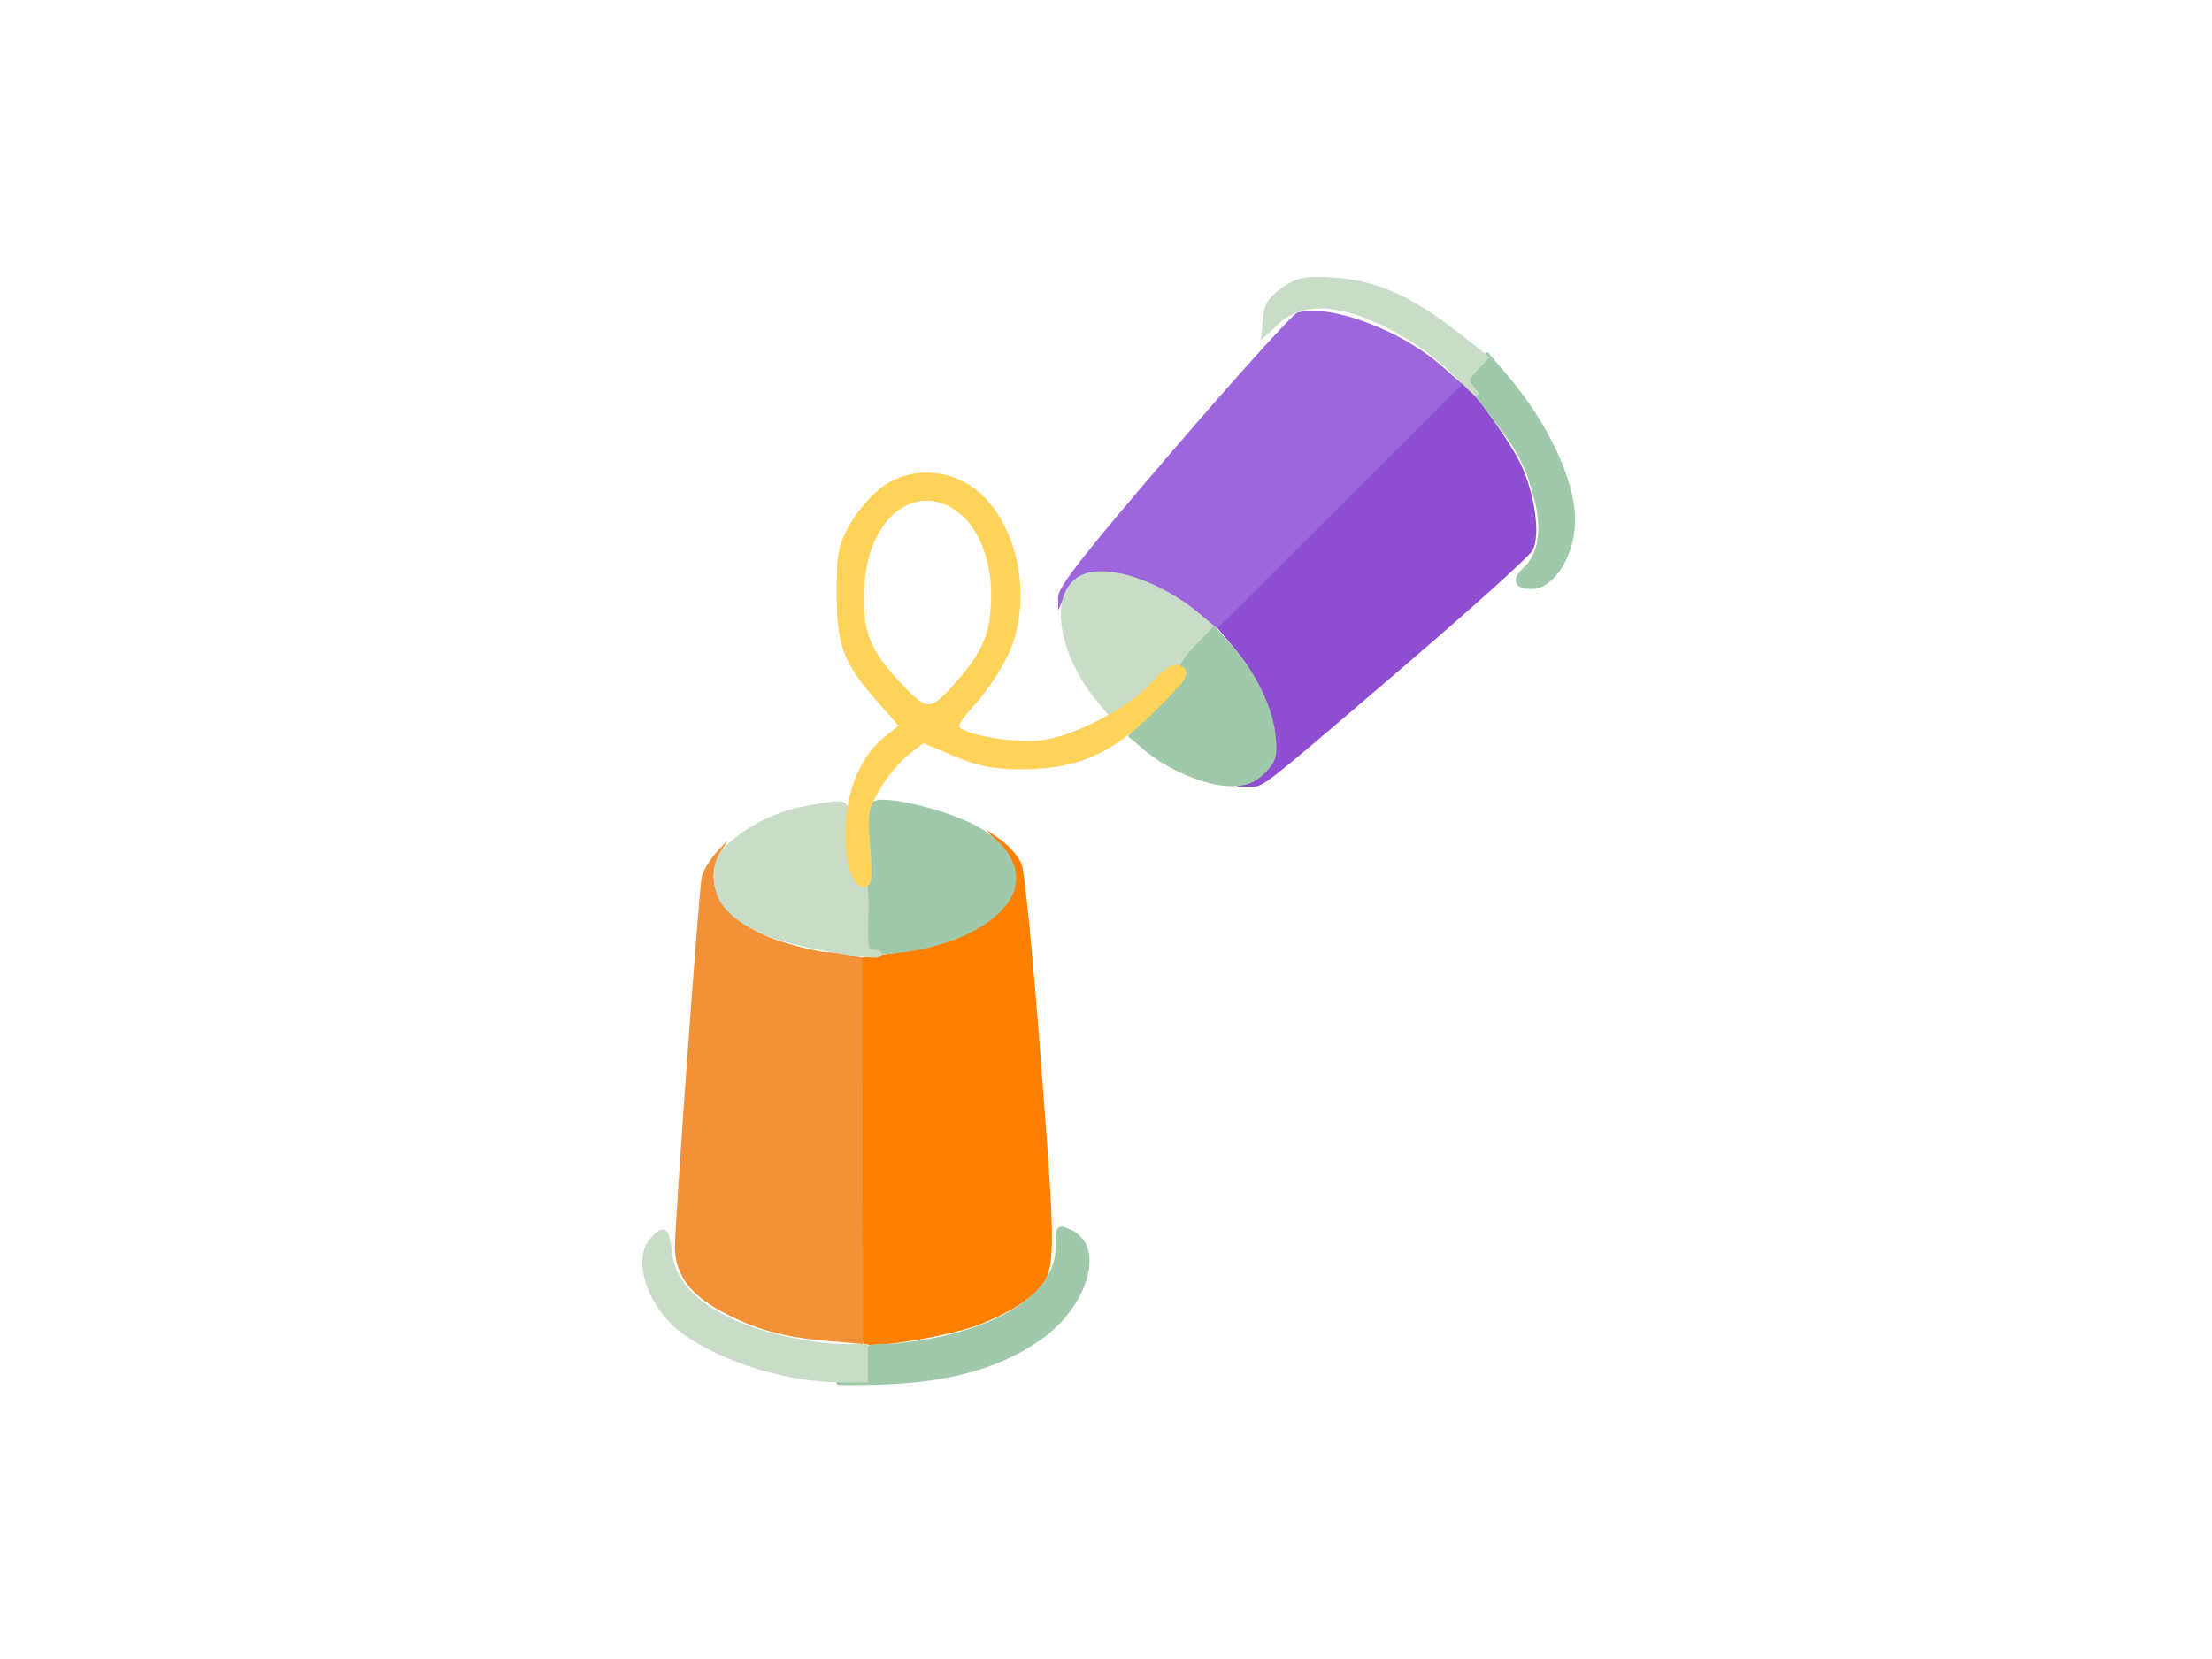 <?xml version="1.0"?>
<svg width="460" height="345" xmlns="http://www.w3.org/2000/svg" xmlns:svg="http://www.w3.org/2000/svg" preserveAspectRatio="xMidYMid meet" version="1.0">
 <g class="layer">
  <title>Layer 1</title>
  <g fill="#E65A5AFF" id="svg_1" stroke="#E65A5AFF" stroke-opacity="0">
   <path d="m207.87,175.85c3.76,4.52 3.68,9.02 -0.24,13.49c-3.89,4.42 -10.51,7.2 -20.76,8.69l-8.25,1.2l0,39.83c0,25.26 0.36,40.05 0.99,40.44c1.54,0.95 15.82,-1.3 22.69,-3.57c3.4,-1.13 8.05,-3.4 10.33,-5.05c7.37,-5.34 7.3,-4.5 3.93,-49c-1.63,-21.66 -3.47,-40.63 -4.09,-42.16c-0.61,-1.52 -2.52,-3.76 -4.23,-4.97l-3.12,-2.2l2.75,3.3" fill="#ff7f00" id="svg_2" stroke="#000000"/>
  </g>
  <g fill="#EB7373FF" id="svg_3" stroke="#EB7373FF" stroke-opacity="0">
   <path d="m149.13,177.09c-1.51,1.68 -2.95,4.04 -3.2,5.24c-0.59,2.88 -5.6,72.08 -5.57,77.05c0.03,5.63 3.12,9.86 9.76,13.38c7.12,3.78 12.63,5.3 22.06,6.11l7.29,0.63l-0.06,-40.14l-0.07,-40.14l-2.23,-0.59c-1.23,-0.33 -3.42,-0.61 -4.88,-0.62c-1.45,0 -5.61,-0.93 -9.25,-2.05c-12.23,-3.78 -17.63,-11.87 -12.85,-19.24c1.56,-2.4 1.45,-2.36 -1,0.37" fill="#f29137" id="svg_4" stroke="#000000"/>
  </g>
  <g fill="#E65A5AFF" id="svg_5" stroke="#E65A5AFF" stroke-opacity="0" transform="matrix(1, 0, 0, 1, 0, 0)">
   <path d="m277.92,104.87l-25.18,25.25l3.4,4c5.01,5.89 8.48,13.61 8.48,18.85c0,6.05 -0.75,7.64 -4.4,9.22l-3.1,1.35l2.67,0.04c3.06,0.05 1.54,1.23 33.55,-26.2c13.31,-11.42 24.73,-21.74 25.37,-22.93c1.68,-3.15 0.5,-11.71 -2.48,-17.96c-2.57,-5.4 -10.99,-16.87 -12.38,-16.87c-0.41,0 -12.08,11.36 -25.93,25.25" fill="#8f4dd1" id="svg_6" stroke="#000000"/>
  </g>
  <g fill="#EB7373FF" id="svg_7" stroke="#EB7373FF" stroke-opacity="0">
   <path d="m269.8,65.01c-0.93,0.27 -12.52,13.1 -25.75,28.5c-18.73,21.8 -24.04,28.59 -24.01,30.68l0.04,2.69l1.35,-3.1c1.57,-3.61 3.19,-4.41 8.9,-4.38c4.96,0.03 11.08,2.64 17.89,7.64l4.96,3.64l25.46,-25.4l25.46,-25.4l-4.3,-3.79c-8.54,-7.52 -23.44,-13.02 -30,-11.08" fill="#9d66dd" id="svg_8" stroke="#000000"/>
  </g>
  <g fill="#A0C8AAFF" id="svg_11" stroke="#A0C8AAFF">
   <path d="m181.84,167.1c-1.23,0.76 -1.5,4.23 -1.03,13.4c0.08,1.65 -0.11,6.33 -0.42,10.4l-0.57,7.41l6.41,-0.6c12.3,-1.15 22.76,-6.84 24.37,-13.25c1.15,-4.59 -2.12,-9.42 -8.6,-12.68c-6.24,-3.14 -18.17,-5.91 -20.16,-4.68" id="svg_12"/>
  </g>
  <g fill="#C8DCC8FF" id="svg_13" stroke="#C8DCC8FF">
   <path d="m167.5,168.13c-5.69,1.03 -11.73,3.98 -15.75,7.7c-2.14,1.98 -2.75,3.45 -2.75,6.67c0,4.98 2.97,8.28 10.44,11.58c4.71,2.08 22.41,5.4 23.42,4.4c0.26,-0.26 -0.31,-0.48 -1.26,-0.48c-1.51,0 -1.7,-0.95 -1.5,-7.25c0.13,-3.99 -0.07,-7.14 -0.43,-7c-0.37,0.14 -1.08,0.25 -1.59,0.25c-1.4,0 -3.2,-9.85 -2.49,-13.64c0.71,-3.8 0.65,-3.81 -8.09,-2.23" id="svg_14"/>
  </g>
  <g fill="#C8DCC8FF" id="svg_15" stroke="#C8DCC8FF">
   <path d="m225.31,119.95c-6.87,2.94 -5.06,15.83 3.7,26.19l2.84,3.36l5.36,-5.25c2.94,-2.89 5.81,-5.25 6.37,-5.25c0.56,0 2.79,-1.84 4.97,-4.08l3.95,-4.08l-3.31,-2.8c-7.94,-6.69 -18.65,-10.32 -23.88,-8.09" id="svg_16"/>
  </g>
  <g fill="#A0C8AAFF" id="svg_17" stroke="#A0C8AAFF">
   <path d="m248.75,134.72c-2.17,2.24 -3.75,4.85 -3.75,6.22c0,1.47 -1.81,4.15 -4.87,7.22l-4.88,4.87l3.13,2.64c4.73,4 12.6,7.31 17.41,7.32c3.29,0.01 4.9,-0.59 6.88,-2.56c2.22,-2.23 2.51,-3.23 2.12,-7.31c-0.55,-5.73 -4.06,-13.04 -8.79,-18.34l-3.5,-3.92l-3.75,3.86" id="svg_18"/>
  </g>
  <g fill="#A0C8AAFF" id="svg_19" stroke="#A0C8AAFF">
   <path d="m220,259.54c0,8.51 -9.47,15.76 -24.86,19.02c-3.65,0.77 -8.55,1.41 -10.89,1.42c-4.18,0.02 -4.25,0.08 -4.25,3.47c0,3.38 -0.08,3.45 -4.75,3.87c-2.61,0.24 0.65,0.3 7.25,0.14c14.06,-0.33 24.7,-3.18 33.14,-8.89c10.04,-6.79 13.86,-19.2 6.88,-22.38c-2.49,-1.13 -2.52,-1.1 -2.52,3.35" id="svg_20"/>
  </g>
  <g fill="#C8DCC8FF" id="svg_21" stroke="#C8DCC8FF">
   <path d="m135.66,257.83c-3.9,4.3 -0.23,14.43 7.03,19.44c8.27,5.72 21.35,9.68 32.06,9.71l5.25,0.02l0,-3.5l0,-3.5l-4.75,-0.02c-6.75,-0.02 -17.18,-2.41 -23.43,-5.37c-7.72,-3.66 -11.92,-8.34 -12.56,-14.02c-0.57,-5.05 -1.14,-5.49 -3.6,-2.76" id="svg_22"/>
  </g>
  <g fill="#A0C8AAFF" id="svg_23" stroke="#A0C8AAFF" transform="rotate(-0.297, 315.905, 97.95)">
   <path d="m307.13,76.37l-2.32,2.46l5.11,6.67c6.27,8.18 7.67,10.82 9.57,18.13c1.71,6.55 0.82,11.87 -2.46,14.84c-2.34,2.12 -1.8,3.53 1.35,3.53c4.41,0 8.62,-6.79 8.62,-13.88c0,-8.18 -5.53,-20.04 -14.03,-30.06l-3.53,-4.16l-2.31,2.47" id="svg_24"/>
  </g>
  <g fill="#C8DCC8FF" id="svg_25" stroke="#C8DCC8FF">
   <path d="m267,60.19c-2.68,1.82 -3.58,3.19 -3.83,5.84l-0.33,3.47l2.42,-2.27c5.23,-4.91 12.86,-4.78 23.19,0.4c6.21,3.11 10.84,6.54 15.99,11.82c2.17,2.23 3.11,3.03 2.09,1.79c-1.82,-2.21 -1.81,-2.31 0.33,-4.59l2.18,-2.32l-6.07,-4.77c-9.44,-7.42 -17.04,-10.8 -25.39,-11.32c-6.22,-0.38 -7.5,-0.15 -10.58,1.95" id="svg_26"/>
  </g>
  <g fill="#FFD25AFF" id="svg_9" stroke="#FFD25AFF">
   <path d="m183.95,101.51c-2.08,1.43 -5.05,4.83 -6.62,7.52c-2.53,4.4 -2.83,5.9 -2.83,14.26c0,10.88 1.31,14.34 8.47,22.45l4.63,5.24l-3.26,2.59c-4.38,3.5 -7.19,9.4 -7.94,16.77c-0.69,6.77 0.96,13.66 3.26,13.66c1.17,0 1.33,-1.46 0.81,-7.7c-0.59,-7.1 -0.43,-8.08 2.07,-12.42c1.5,-2.59 4.22,-5.88 6.06,-7.31l3.34,-2.59l6.58,2.76c5.16,2.16 8.23,2.75 14.22,2.73c11.09,-0.05 18.06,-3.06 26.76,-11.6c7.17,-7.04 7.85,-8.18 5.42,-9.12c-0.88,-0.34 -2.96,1.12 -5.2,3.64c-4.53,5.1 -15.78,11.04 -22.77,12.02c-5.02,0.71 -14.51,-0.67 -17.42,-2.53c-1.18,-0.75 -0.62,-1.88 2.9,-5.75c2.4,-2.66 5.52,-7.39 6.92,-10.53c5.08,-11.28 1.72,-27.15 -7.11,-33.67c-5.51,-4.06 -12.8,-4.22 -18.3,-0.42m15.49,4.52c4.37,3.24 7.18,10.05 7.18,17.46c0,7.78 -1.46,11.7 -6.6,17.71c-6.41,7.51 -7.11,7.56 -13.34,0.86c-6.48,-6.98 -7.94,-10.97 -7.42,-20.28c0.81,-14.51 11.03,-22.49 20.18,-15.75" id="svg_10"/>
  </g>
 </g>

</svg>